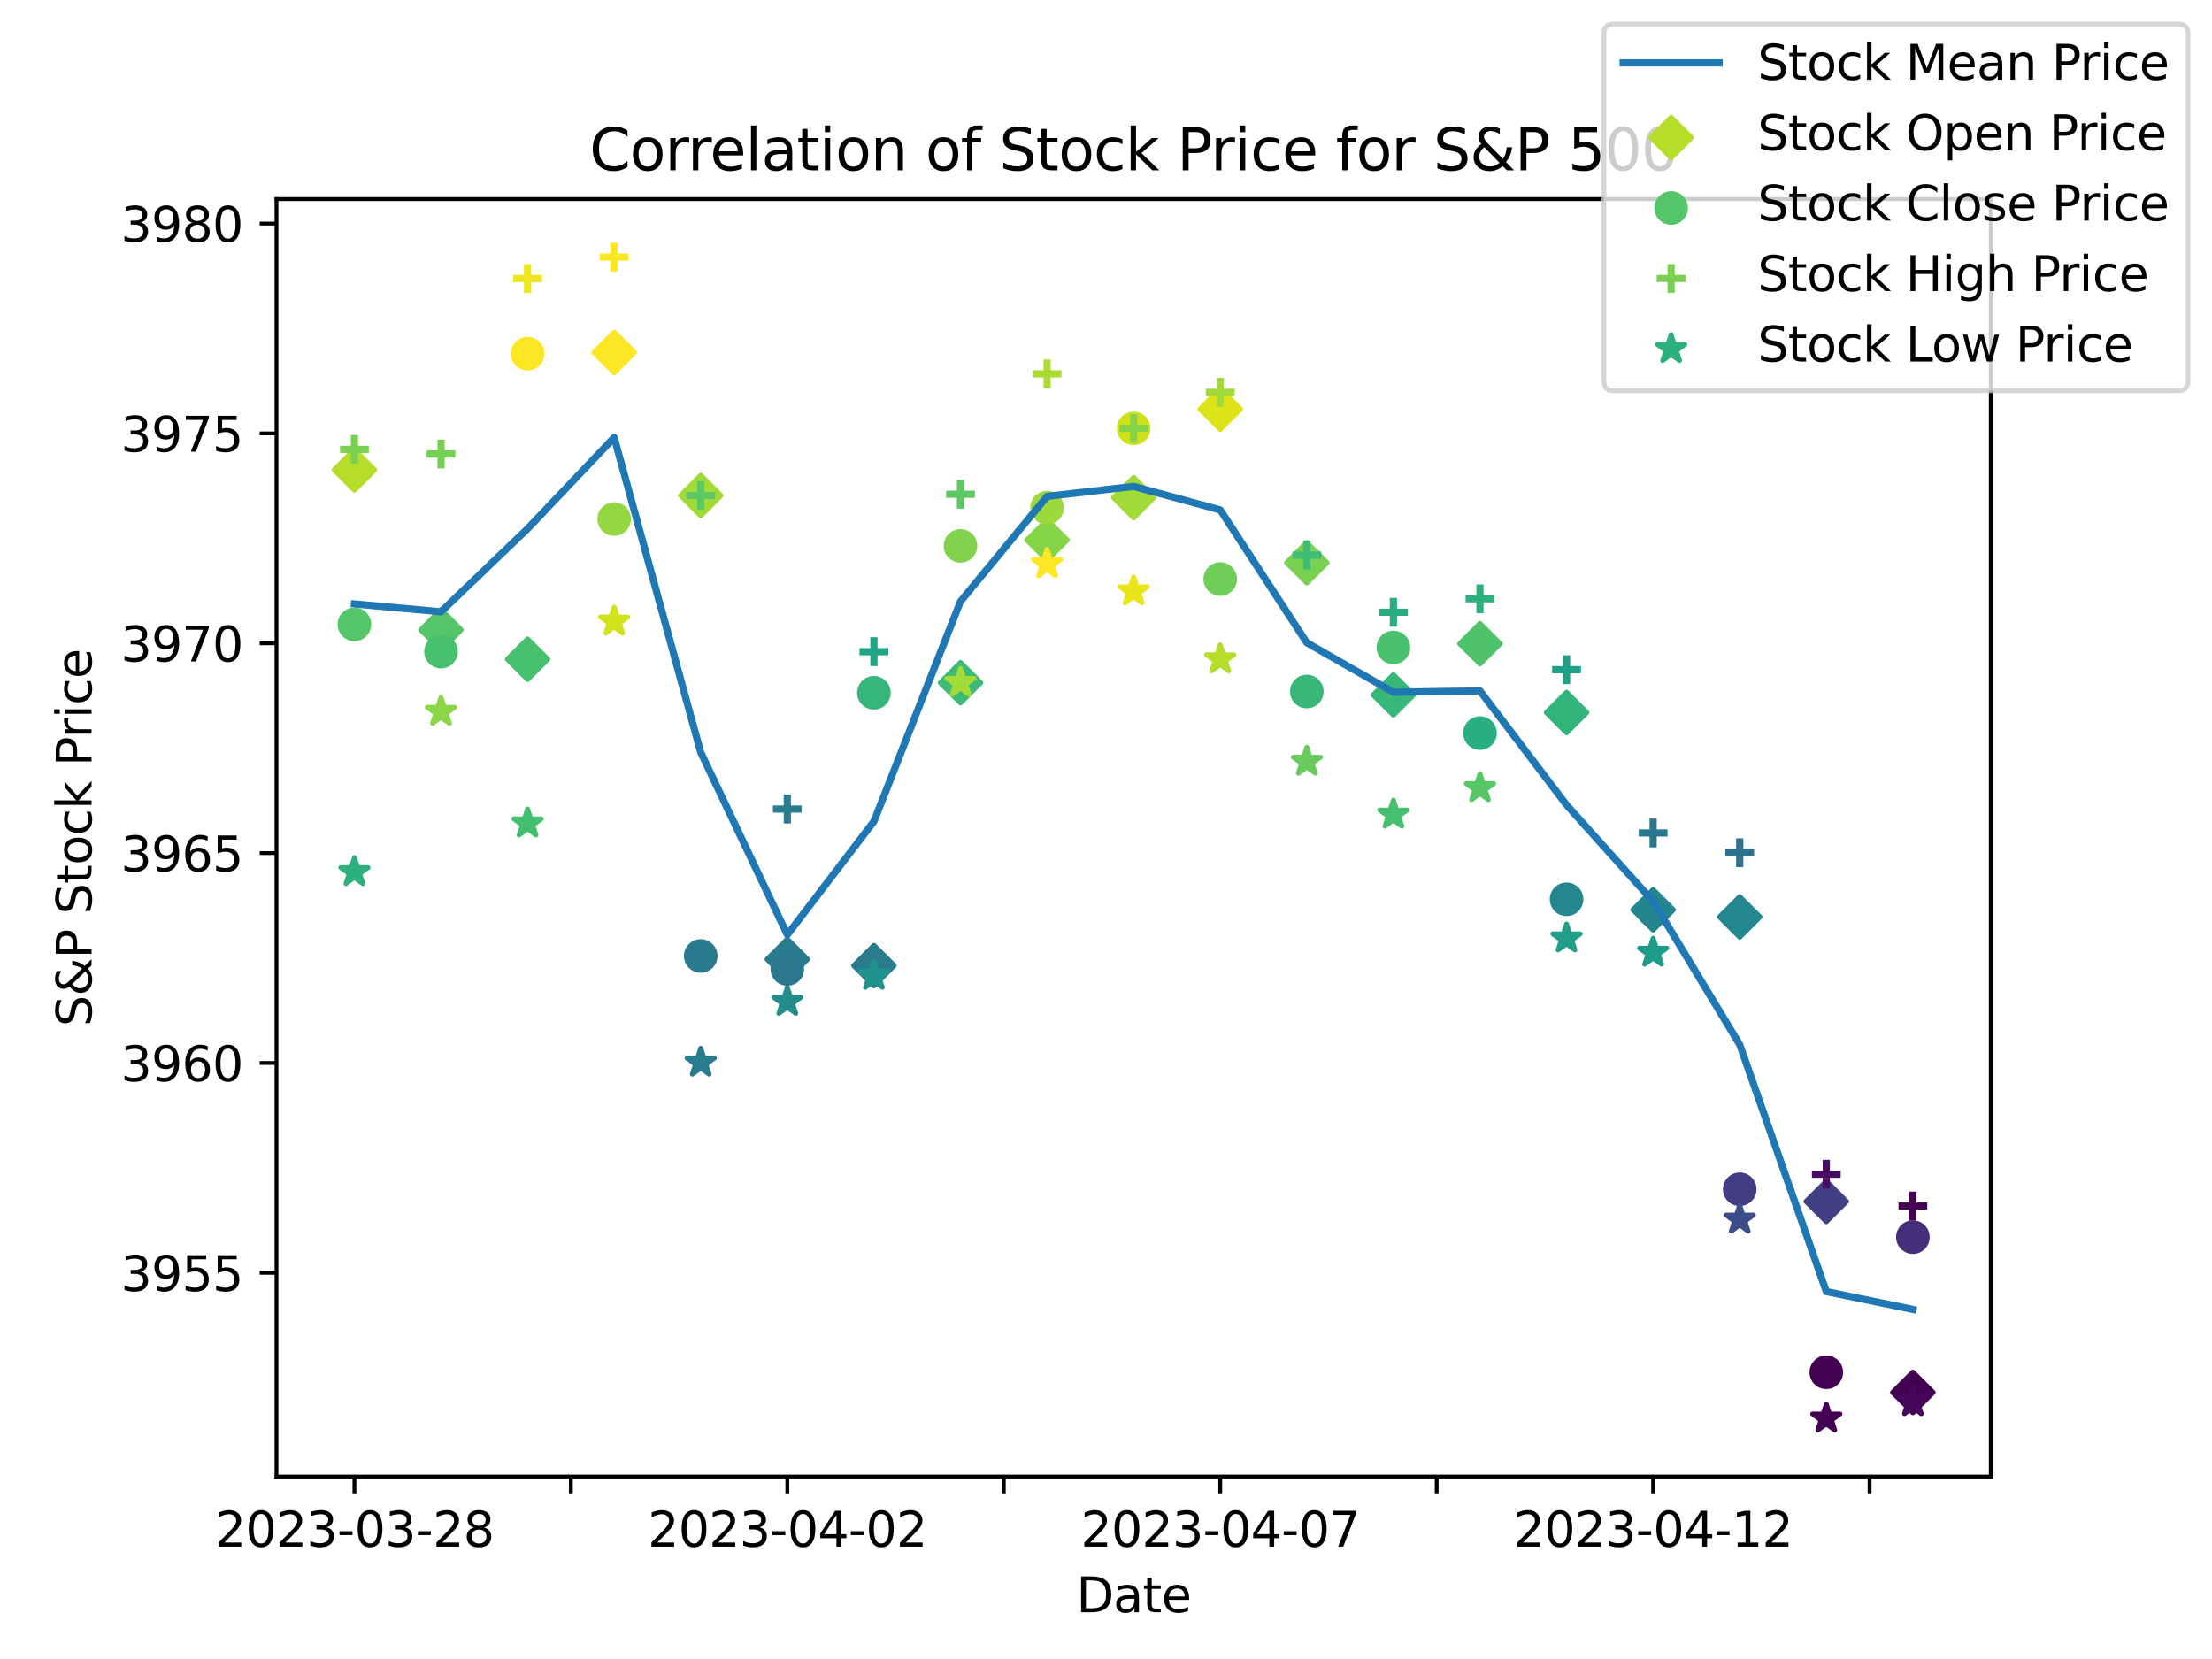 <?xml version="1.0" encoding="utf-8" standalone="no"?>
<!DOCTYPE svg PUBLIC "-//W3C//DTD SVG 1.1//EN"
  "http://www.w3.org/Graphics/SVG/1.1/DTD/svg11.dtd">
<svg xmlns:xlink="http://www.w3.org/1999/xlink" width="460.8pt" height="345.6pt" viewBox="0 0 460.8 345.6" xmlns="http://www.w3.org/2000/svg" version="1.1">
 <defs>
  <style type="text/css">*{stroke-linejoin: round; stroke-linecap: butt}</style>
 </defs>
 <g id="figure_1">
  <g id="patch_1">
   <path d="M 0 345.6 
L 460.8 345.6 
L 460.8 0 
L 0 0 
z
" style="fill: #ffffff"/>
  </g>
  <g id="axes_1">
   <g id="patch_2">
    <path d="M 57.6 307.584 
L 414.72 307.584 
L 414.72 41.472 
L 57.6 41.472 
z
" style="fill: #ffffff"/>
   </g>
   <g id="PathCollection_1">
    <defs>
     <path id="C0_0_2377bccac6" d="M -0 4.243 
L 4.243 -0 
L 0 -4.243 
L -4.243 -0 
z
"/>
    </defs>
    <g clip-path="url(#p1930c17c5b)">
     <use xlink:href="#C0_0_2377bccac6" x="73.833" y="97.895" style="fill: #b5de2b; stroke: #b5de2b"/>
    </g>
    <g clip-path="url(#p1930c17c5b)">
     <use xlink:href="#C0_0_2377bccac6" x="91.869" y="131.206" style="fill: #54c568; stroke: #54c568"/>
    </g>
    <g clip-path="url(#p1930c17c5b)">
     <use xlink:href="#C0_0_2377bccac6" x="109.905" y="137.326" style="fill: #46c06f; stroke: #46c06f"/>
    </g>
    <g clip-path="url(#p1930c17c5b)">
     <use xlink:href="#C0_0_2377bccac6" x="127.942" y="73.415" style="fill: #fde725; stroke: #fde725"/>
    </g>
    <g clip-path="url(#p1930c17c5b)">
     <use xlink:href="#C0_0_2377bccac6" x="145.978" y="103.228" style="fill: #a2da37; stroke: #a2da37"/>
    </g>
    <g clip-path="url(#p1930c17c5b)">
     <use xlink:href="#C0_0_2377bccac6" x="164.015" y="199.839" style="fill: #287c8e; stroke: #287c8e"/>
    </g>
    <g clip-path="url(#p1930c17c5b)">
     <use xlink:href="#C0_0_2377bccac6" x="182.051" y="201.151" style="fill: #297b8e; stroke: #297b8e"/>
    </g>
    <g clip-path="url(#p1930c17c5b)">
     <use xlink:href="#C0_0_2377bccac6" x="200.087" y="142.222" style="fill: #3bbb75; stroke: #3bbb75"/>
    </g>
    <g clip-path="url(#p1930c17c5b)">
     <use xlink:href="#C0_0_2377bccac6" x="218.124" y="112.496" style="fill: #86d549; stroke: #86d549"/>
    </g>
    <g clip-path="url(#p1930c17c5b)">
     <use xlink:href="#C0_0_2377bccac6" x="236.16" y="103.666" style="fill: #a2da37; stroke: #a2da37"/>
    </g>
    <g clip-path="url(#p1930c17c5b)">
     <use xlink:href="#C0_0_2377bccac6" x="254.196" y="85.218" style="fill: #dde318; stroke: #dde318"/>
    </g>
    <g clip-path="url(#p1930c17c5b)">
     <use xlink:href="#C0_0_2377bccac6" x="272.233" y="117.217" style="fill: #7ad151; stroke: #7ad151"/>
    </g>
    <g clip-path="url(#p1930c17c5b)">
     <use xlink:href="#C0_0_2377bccac6" x="290.269" y="144.758" style="fill: #37b878; stroke: #37b878"/>
    </g>
    <g clip-path="url(#p1930c17c5b)">
     <use xlink:href="#C0_0_2377bccac6" x="308.305" y="134.091" style="fill: #4ec36b; stroke: #4ec36b"/>
    </g>
    <g clip-path="url(#p1930c17c5b)">
     <use xlink:href="#C0_0_2377bccac6" x="326.342" y="148.43" style="fill: #31b57b; stroke: #31b57b"/>
    </g>
    <g clip-path="url(#p1930c17c5b)">
     <use xlink:href="#C0_0_2377bccac6" x="344.378" y="189.522" style="fill: #24878e; stroke: #24878e"/>
    </g>
    <g clip-path="url(#p1930c17c5b)">
     <use xlink:href="#C0_0_2377bccac6" x="362.415" y="191.009" style="fill: #24868e; stroke: #24868e"/>
    </g>
    <g clip-path="url(#p1930c17c5b)">
     <use xlink:href="#C0_0_2377bccac6" x="380.451" y="250.286" style="fill: #423f85; stroke: #423f85"/>
    </g>
    <g clip-path="url(#p1930c17c5b)">
     <use xlink:href="#C0_0_2377bccac6" x="398.487" y="290.067" style="fill: #440154; stroke: #440154"/>
    </g>
   </g>
   <g id="PathCollection_2">
    <defs>
     <path id="C1_0_5d504fcff2" d="M 0 3 
C 0.796 3 1.559 2.684 2.121 2.121 
C 2.684 1.559 3 0.796 3 -0 
C 3 -0.796 2.684 -1.559 2.121 -2.121 
C 1.559 -2.684 0.796 -3 0 -3 
C -0.796 -3 -1.559 -2.684 -2.121 -2.121 
C -2.684 -1.559 -3 -0.796 -3 0 
C -3 0.796 -2.684 1.559 -2.121 2.121 
C -1.559 2.684 -0.796 3 0 3 
z
"/>
    </defs>
    <g clip-path="url(#p1930c17c5b)">
     <use xlink:href="#C1_0_5d504fcff2" x="73.833" y="130.07" style="fill: #54c568; stroke: #54c568"/>
    </g>
    <g clip-path="url(#p1930c17c5b)">
     <use xlink:href="#C1_0_5d504fcff2" x="91.869" y="135.753" style="fill: #48c16e; stroke: #48c16e"/>
    </g>
    <g clip-path="url(#p1930c17c5b)">
     <use xlink:href="#C1_0_5d504fcff2" x="109.905" y="73.677" style="fill: #fde725; stroke: #fde725"/>
    </g>
    <g clip-path="url(#p1930c17c5b)">
     <use xlink:href="#C1_0_5d504fcff2" x="127.942" y="108.125" style="fill: #93d741; stroke: #93d741"/>
    </g>
    <g clip-path="url(#p1930c17c5b)">
     <use xlink:href="#C1_0_5d504fcff2" x="145.978" y="199.14" style="fill: #297a8e; stroke: #297a8e"/>
    </g>
    <g clip-path="url(#p1930c17c5b)">
     <use xlink:href="#C1_0_5d504fcff2" x="164.015" y="201.85" style="fill: #2a778e; stroke: #2a778e"/>
    </g>
    <g clip-path="url(#p1930c17c5b)">
     <use xlink:href="#C1_0_5d504fcff2" x="182.051" y="144.321" style="fill: #35b779; stroke: #35b779"/>
    </g>
    <g clip-path="url(#p1930c17c5b)">
     <use xlink:href="#C1_0_5d504fcff2" x="200.087" y="113.72" style="fill: #81d34d; stroke: #81d34d"/>
    </g>
    <g clip-path="url(#p1930c17c5b)">
     <use xlink:href="#C1_0_5d504fcff2" x="218.124" y="105.764" style="fill: #9bd93c; stroke: #9bd93c"/>
    </g>
    <g clip-path="url(#p1930c17c5b)">
     <use xlink:href="#C1_0_5d504fcff2" x="236.16" y="89.24" style="fill: #d0e11c; stroke: #d0e11c"/>
    </g>
    <g clip-path="url(#p1930c17c5b)">
     <use xlink:href="#C1_0_5d504fcff2" x="254.196" y="120.627" style="fill: #6ece58; stroke: #6ece58"/>
    </g>
    <g clip-path="url(#p1930c17c5b)">
     <use xlink:href="#C1_0_5d504fcff2" x="272.233" y="144.058" style="fill: #37b878; stroke: #37b878"/>
    </g>
    <g clip-path="url(#p1930c17c5b)">
     <use xlink:href="#C1_0_5d504fcff2" x="290.269" y="134.878" style="fill: #4ac16d; stroke: #4ac16d"/>
    </g>
    <g clip-path="url(#p1930c17c5b)">
     <use xlink:href="#C1_0_5d504fcff2" x="308.305" y="152.714" style="fill: #28ae80; stroke: #28ae80"/>
    </g>
    <g clip-path="url(#p1930c17c5b)">
     <use xlink:href="#C1_0_5d504fcff2" x="326.342" y="187.337" style="fill: #24878e; stroke: #24878e"/>
    </g>
    <g clip-path="url(#p1930c17c5b)">
     <use xlink:href="#C1_0_5d504fcff2" x="344.378" y="189.61" style="fill: #25858e; stroke: #25858e"/>
    </g>
    <g clip-path="url(#p1930c17c5b)">
     <use xlink:href="#C1_0_5d504fcff2" x="362.415" y="247.751" style="fill: #433d84; stroke: #433d84"/>
    </g>
    <g clip-path="url(#p1930c17c5b)">
     <use xlink:href="#C1_0_5d504fcff2" x="380.451" y="285.871" style="fill: #440154; stroke: #440154"/>
    </g>
    <g clip-path="url(#p1930c17c5b)">
     <use xlink:href="#C1_0_5d504fcff2" x="398.487" y="257.718" style="fill: #472e7c; stroke: #472e7c"/>
    </g>
   </g>
   <g id="PathCollection_3">
    <path d="M 70.833 93.611 
L 76.833 93.611 
M 73.833 96.611 
L 73.833 90.611 
" clip-path="url(#p1930c17c5b)" style="fill: #7ad151; stroke: #7ad151; stroke-width: 1.5"/>
    <path d="M 88.869 94.573 
L 94.869 94.573 
M 91.869 97.573 
L 91.869 91.573 
" clip-path="url(#p1930c17c5b)" style="fill: #75d054; stroke: #75d054; stroke-width: 1.5"/>
    <path d="M 106.905 58.027 
L 112.905 58.027 
M 109.905 61.027 
L 109.905 55.027 
" clip-path="url(#p1930c17c5b)" style="fill: #f1e51d; stroke: #f1e51d; stroke-width: 1.5"/>
    <path d="M 124.942 53.568 
L 130.942 53.568 
M 127.942 56.568 
L 127.942 50.568 
" clip-path="url(#p1930c17c5b)" style="fill: #fde725; stroke: #fde725; stroke-width: 1.5"/>
    <path d="M 142.978 103.228 
L 148.978 103.228 
M 145.978 106.228 
L 145.978 100.228 
" clip-path="url(#p1930c17c5b)" style="fill: #5cc863; stroke: #5cc863; stroke-width: 1.5"/>
    <path d="M 161.015 168.539 
L 167.015 168.539 
M 164.015 171.539 
L 164.015 165.539 
" clip-path="url(#p1930c17c5b)" style="fill: #287d8e; stroke: #287d8e; stroke-width: 1.5"/>
    <path d="M 179.051 135.753 
L 185.051 135.753 
M 182.051 138.753 
L 182.051 132.753 
" clip-path="url(#p1930c17c5b)" style="fill: #20a486; stroke: #20a486; stroke-width: 1.5"/>
    <path d="M 197.087 102.966 
L 203.087 102.966 
M 200.087 105.966 
L 200.087 99.966 
" clip-path="url(#p1930c17c5b)" style="fill: #5ec962; stroke: #5ec962; stroke-width: 1.5"/>
    <path d="M 215.124 77.874 
L 221.124 77.874 
M 218.124 80.874 
L 218.124 74.874 
" clip-path="url(#p1930c17c5b)" style="fill: #addc30; stroke: #addc30; stroke-width: 1.5"/>
    <path d="M 233.16 89.24 
L 239.16 89.24 
M 236.16 92.24 
L 236.16 86.24 
" clip-path="url(#p1930c17c5b)" style="fill: #86d549; stroke: #86d549; stroke-width: 1.5"/>
    <path d="M 251.196 81.721 
L 257.196 81.721 
M 254.196 84.721 
L 254.196 78.721 
" clip-path="url(#p1930c17c5b)" style="fill: #a0da39; stroke: #a0da39; stroke-width: 1.5"/>
    <path d="M 269.233 115.644 
L 275.233 115.644 
M 272.233 118.644 
L 272.233 112.644 
" clip-path="url(#p1930c17c5b)" style="fill: #3dbc74; stroke: #3dbc74; stroke-width: 1.5"/>
    <path d="M 287.269 127.534 
L 293.269 127.534 
M 290.269 130.534 
L 290.269 124.534 
" clip-path="url(#p1930c17c5b)" style="fill: #28ae80; stroke: #28ae80; stroke-width: 1.5"/>
    <path d="M 305.305 124.736 
L 311.305 124.736 
M 308.305 127.736 
L 308.305 121.736 
" clip-path="url(#p1930c17c5b)" style="fill: #2cb17e; stroke: #2cb17e; stroke-width: 1.5"/>
    <path d="M 323.342 139.512 
L 329.342 139.512 
M 326.342 142.512 
L 326.342 136.512 
" clip-path="url(#p1930c17c5b)" style="fill: #1fa088; stroke: #1fa088; stroke-width: 1.5"/>
    <path d="M 341.378 173.523 
L 347.378 173.523 
M 344.378 176.523 
L 344.378 170.523 
" clip-path="url(#p1930c17c5b)" style="fill: #2a768e; stroke: #2a768e; stroke-width: 1.5"/>
    <path d="M 359.415 177.632 
L 365.415 177.632 
M 362.415 180.632 
L 362.415 174.632 
" clip-path="url(#p1930c17c5b)" style="fill: #2c718e; stroke: #2c718e; stroke-width: 1.5"/>
    <path d="M 377.451 244.603 
L 383.451 244.603 
M 380.451 247.603 
L 380.451 241.603 
" clip-path="url(#p1930c17c5b)" style="fill: #470d60; stroke: #470d60; stroke-width: 1.5"/>
    <path d="M 395.487 251.248 
L 401.487 251.248 
M 398.487 254.248 
L 398.487 248.248 
" clip-path="url(#p1930c17c5b)" style="fill: #440154; stroke: #440154; stroke-width: 1.5"/>
   </g>
   <g id="PathCollection_4">
    <defs>
     <path id="C2_0_2fe2d97753" d="M 0 -3 
L -0.674 -0.927 
L -2.853 -0.927 
L -1.09 0.354 
L -1.763 2.427 
L -0 1.146 
L 1.763 2.427 
L 1.09 0.354 
L 2.853 -0.927 
L 0.674 -0.927 
z
"/>
    </defs>
    <g clip-path="url(#p1930c17c5b)">
     <use xlink:href="#C2_0_2fe2d97753" x="73.833" y="181.654" style="fill: #2cb17e; stroke: #2cb17e"/>
    </g>
    <g clip-path="url(#p1930c17c5b)">
     <use xlink:href="#C2_0_2fe2d97753" x="91.869" y="148.255" style="fill: #8bd646; stroke: #8bd646"/>
    </g>
    <g clip-path="url(#p1930c17c5b)">
     <use xlink:href="#C2_0_2fe2d97753" x="109.905" y="171.512" style="fill: #42be71; stroke: #42be71"/>
    </g>
    <g clip-path="url(#p1930c17c5b)">
     <use xlink:href="#C2_0_2fe2d97753" x="127.942" y="129.458" style="fill: #d2e21b; stroke: #d2e21b"/>
    </g>
    <g clip-path="url(#p1930c17c5b)">
     <use xlink:href="#C2_0_2fe2d97753" x="145.978" y="221.347" style="fill: #287c8e; stroke: #287c8e"/>
    </g>
    <g clip-path="url(#p1930c17c5b)">
     <use xlink:href="#C2_0_2fe2d97753" x="164.015" y="208.67" style="fill: #228d8d; stroke: #228d8d"/>
    </g>
    <g clip-path="url(#p1930c17c5b)">
     <use xlink:href="#C2_0_2fe2d97753" x="182.051" y="203.249" style="fill: #1f948c; stroke: #1f948c"/>
    </g>
    <g clip-path="url(#p1930c17c5b)">
     <use xlink:href="#C2_0_2fe2d97753" x="200.087" y="142.222" style="fill: #a2da37; stroke: #a2da37"/>
    </g>
    <g clip-path="url(#p1930c17c5b)">
     <use xlink:href="#C2_0_2fe2d97753" x="218.124" y="117.48" style="fill: #fde725; stroke: #fde725"/>
    </g>
    <g clip-path="url(#p1930c17c5b)">
     <use xlink:href="#C2_0_2fe2d97753" x="236.16" y="123.163" style="fill: #eae51a; stroke: #eae51a"/>
    </g>
    <g clip-path="url(#p1930c17c5b)">
     <use xlink:href="#C2_0_2fe2d97753" x="254.196" y="137.326" style="fill: #b5de2b; stroke: #b5de2b"/>
    </g>
    <g clip-path="url(#p1930c17c5b)">
     <use xlink:href="#C2_0_2fe2d97753" x="272.233" y="158.659" style="fill: #67cc5c; stroke: #67cc5c"/>
    </g>
    <g clip-path="url(#p1930c17c5b)">
     <use xlink:href="#C2_0_2fe2d97753" x="290.269" y="169.676" style="fill: #46c06f; stroke: #46c06f"/>
    </g>
    <g clip-path="url(#p1930c17c5b)">
     <use xlink:href="#C2_0_2fe2d97753" x="308.305" y="164.167" style="fill: #56c667; stroke: #56c667"/>
    </g>
    <g clip-path="url(#p1930c17c5b)">
     <use xlink:href="#C2_0_2fe2d97753" x="326.342" y="195.468" style="fill: #1f9f88; stroke: #1f9f88"/>
    </g>
    <g clip-path="url(#p1930c17c5b)">
     <use xlink:href="#C2_0_2fe2d97753" x="344.378" y="198.44" style="fill: #1e9b8a; stroke: #1e9b8a"/>
    </g>
    <g clip-path="url(#p1930c17c5b)">
     <use xlink:href="#C2_0_2fe2d97753" x="362.415" y="254.046" style="fill: #3d4d8a; stroke: #3d4d8a"/>
    </g>
    <g clip-path="url(#p1930c17c5b)">
     <use xlink:href="#C2_0_2fe2d97753" x="380.451" y="295.488" style="fill: #440154; stroke: #440154"/>
    </g>
    <g clip-path="url(#p1930c17c5b)">
     <use xlink:href="#C2_0_2fe2d97753" x="398.487" y="292.078" style="fill: #46075a; stroke: #46075a"/>
    </g>
   </g>
   <g id="matplotlib.axis_1">
    <g id="xtick_1">
     <g id="line2d_1">
      <defs>
       <path id="m6bd26827d2" d="M 0 0 
L 0 3.5 
" style="stroke: #000000; stroke-width: 0.8"/>
      </defs>
      <g>
       <use xlink:href="#m6bd26827d2" x="73.833" y="307.584" style="stroke: #000000; stroke-width: 0.8"/>
      </g>
     </g>
     <g id="text_1">
      <!-- 2023-03-28 -->
      <g transform="translate(44.775 322.182)scale(0.1 -0.1)">
       <defs>
        <path id="DejaVuSans-32" d="M 1228 531 
L 3431 531 
L 3431 0 
L 469 0 
L 469 531 
Q 828 903 1448 1529 
Q 2069 2156 2228 2338 
Q 2531 2678 2651 2914 
Q 2772 3150 2772 3378 
Q 2772 3750 2511 3984 
Q 2250 4219 1831 4219 
Q 1534 4219 1204 4116 
Q 875 4013 500 3803 
L 500 4441 
Q 881 4594 1212 4672 
Q 1544 4750 1819 4750 
Q 2544 4750 2975 4387 
Q 3406 4025 3406 3419 
Q 3406 3131 3298 2873 
Q 3191 2616 2906 2266 
Q 2828 2175 2409 1742 
Q 1991 1309 1228 531 
z
" transform="scale(0.016)"/>
        <path id="DejaVuSans-30" d="M 2034 4250 
Q 1547 4250 1301 3770 
Q 1056 3291 1056 2328 
Q 1056 1369 1301 889 
Q 1547 409 2034 409 
Q 2525 409 2770 889 
Q 3016 1369 3016 2328 
Q 3016 3291 2770 3770 
Q 2525 4250 2034 4250 
z
M 2034 4750 
Q 2819 4750 3233 4129 
Q 3647 3509 3647 2328 
Q 3647 1150 3233 529 
Q 2819 -91 2034 -91 
Q 1250 -91 836 529 
Q 422 1150 422 2328 
Q 422 3509 836 4129 
Q 1250 4750 2034 4750 
z
" transform="scale(0.016)"/>
        <path id="DejaVuSans-33" d="M 2597 2516 
Q 3050 2419 3304 2112 
Q 3559 1806 3559 1356 
Q 3559 666 3084 287 
Q 2609 -91 1734 -91 
Q 1441 -91 1130 -33 
Q 819 25 488 141 
L 488 750 
Q 750 597 1062 519 
Q 1375 441 1716 441 
Q 2309 441 2620 675 
Q 2931 909 2931 1356 
Q 2931 1769 2642 2001 
Q 2353 2234 1838 2234 
L 1294 2234 
L 1294 2753 
L 1863 2753 
Q 2328 2753 2575 2939 
Q 2822 3125 2822 3475 
Q 2822 3834 2567 4026 
Q 2313 4219 1838 4219 
Q 1578 4219 1281 4162 
Q 984 4106 628 3988 
L 628 4550 
Q 988 4650 1302 4700 
Q 1616 4750 1894 4750 
Q 2613 4750 3031 4423 
Q 3450 4097 3450 3541 
Q 3450 3153 3228 2886 
Q 3006 2619 2597 2516 
z
" transform="scale(0.016)"/>
        <path id="DejaVuSans-2d" d="M 313 2009 
L 1997 2009 
L 1997 1497 
L 313 1497 
L 313 2009 
z
" transform="scale(0.016)"/>
        <path id="DejaVuSans-38" d="M 2034 2216 
Q 1584 2216 1326 1975 
Q 1069 1734 1069 1313 
Q 1069 891 1326 650 
Q 1584 409 2034 409 
Q 2484 409 2743 651 
Q 3003 894 3003 1313 
Q 3003 1734 2745 1975 
Q 2488 2216 2034 2216 
z
M 1403 2484 
Q 997 2584 770 2862 
Q 544 3141 544 3541 
Q 544 4100 942 4425 
Q 1341 4750 2034 4750 
Q 2731 4750 3128 4425 
Q 3525 4100 3525 3541 
Q 3525 3141 3298 2862 
Q 3072 2584 2669 2484 
Q 3125 2378 3379 2068 
Q 3634 1759 3634 1313 
Q 3634 634 3220 271 
Q 2806 -91 2034 -91 
Q 1263 -91 848 271 
Q 434 634 434 1313 
Q 434 1759 690 2068 
Q 947 2378 1403 2484 
z
M 1172 3481 
Q 1172 3119 1398 2916 
Q 1625 2713 2034 2713 
Q 2441 2713 2670 2916 
Q 2900 3119 2900 3481 
Q 2900 3844 2670 4047 
Q 2441 4250 2034 4250 
Q 1625 4250 1398 4047 
Q 1172 3844 1172 3481 
z
" transform="scale(0.016)"/>
       </defs>
       <use xlink:href="#DejaVuSans-32"/>
       <use xlink:href="#DejaVuSans-30" x="63.623"/>
       <use xlink:href="#DejaVuSans-32" x="127.246"/>
       <use xlink:href="#DejaVuSans-33" x="190.869"/>
       <use xlink:href="#DejaVuSans-2d" x="254.492"/>
       <use xlink:href="#DejaVuSans-30" x="290.576"/>
       <use xlink:href="#DejaVuSans-33" x="354.199"/>
       <use xlink:href="#DejaVuSans-2d" x="417.822"/>
       <use xlink:href="#DejaVuSans-32" x="453.906"/>
       <use xlink:href="#DejaVuSans-38" x="517.529"/>
      </g>
     </g>
    </g>
    <g id="xtick_2">
     <g id="line2d_2">
      <g>
       <use xlink:href="#m6bd26827d2" x="118.924" y="307.584" style="stroke: #000000; stroke-width: 0.8"/>
      </g>
     </g>
    </g>
    <g id="xtick_3">
     <g id="line2d_3">
      <g>
       <use xlink:href="#m6bd26827d2" x="164.015" y="307.584" style="stroke: #000000; stroke-width: 0.8"/>
      </g>
     </g>
     <g id="text_2">
      <!-- 2023-04-02 -->
      <g transform="translate(134.957 322.182)scale(0.1 -0.1)">
       <defs>
        <path id="DejaVuSans-34" d="M 2419 4116 
L 825 1625 
L 2419 1625 
L 2419 4116 
z
M 2253 4666 
L 3047 4666 
L 3047 1625 
L 3713 1625 
L 3713 1100 
L 3047 1100 
L 3047 0 
L 2419 0 
L 2419 1100 
L 313 1100 
L 313 1709 
L 2253 4666 
z
" transform="scale(0.016)"/>
       </defs>
       <use xlink:href="#DejaVuSans-32"/>
       <use xlink:href="#DejaVuSans-30" x="63.623"/>
       <use xlink:href="#DejaVuSans-32" x="127.246"/>
       <use xlink:href="#DejaVuSans-33" x="190.869"/>
       <use xlink:href="#DejaVuSans-2d" x="254.492"/>
       <use xlink:href="#DejaVuSans-30" x="290.576"/>
       <use xlink:href="#DejaVuSans-34" x="354.199"/>
       <use xlink:href="#DejaVuSans-2d" x="417.822"/>
       <use xlink:href="#DejaVuSans-30" x="453.906"/>
       <use xlink:href="#DejaVuSans-32" x="517.529"/>
      </g>
     </g>
    </g>
    <g id="xtick_4">
     <g id="line2d_4">
      <g>
       <use xlink:href="#m6bd26827d2" x="209.105" y="307.584" style="stroke: #000000; stroke-width: 0.8"/>
      </g>
     </g>
    </g>
    <g id="xtick_5">
     <g id="line2d_5">
      <g>
       <use xlink:href="#m6bd26827d2" x="254.196" y="307.584" style="stroke: #000000; stroke-width: 0.8"/>
      </g>
     </g>
     <g id="text_3">
      <!-- 2023-04-07 -->
      <g transform="translate(225.139 322.182)scale(0.1 -0.1)">
       <defs>
        <path id="DejaVuSans-37" d="M 525 4666 
L 3525 4666 
L 3525 4397 
L 1831 0 
L 1172 0 
L 2766 4134 
L 525 4134 
L 525 4666 
z
" transform="scale(0.016)"/>
       </defs>
       <use xlink:href="#DejaVuSans-32"/>
       <use xlink:href="#DejaVuSans-30" x="63.623"/>
       <use xlink:href="#DejaVuSans-32" x="127.246"/>
       <use xlink:href="#DejaVuSans-33" x="190.869"/>
       <use xlink:href="#DejaVuSans-2d" x="254.492"/>
       <use xlink:href="#DejaVuSans-30" x="290.576"/>
       <use xlink:href="#DejaVuSans-34" x="354.199"/>
       <use xlink:href="#DejaVuSans-2d" x="417.822"/>
       <use xlink:href="#DejaVuSans-30" x="453.906"/>
       <use xlink:href="#DejaVuSans-37" x="517.529"/>
      </g>
     </g>
    </g>
    <g id="xtick_6">
     <g id="line2d_6">
      <g>
       <use xlink:href="#m6bd26827d2" x="299.287" y="307.584" style="stroke: #000000; stroke-width: 0.8"/>
      </g>
     </g>
    </g>
    <g id="xtick_7">
     <g id="line2d_7">
      <g>
       <use xlink:href="#m6bd26827d2" x="344.378" y="307.584" style="stroke: #000000; stroke-width: 0.8"/>
      </g>
     </g>
     <g id="text_4">
      <!-- 2023-04-12 -->
      <g transform="translate(315.32 322.182)scale(0.1 -0.1)">
       <defs>
        <path id="DejaVuSans-31" d="M 794 531 
L 1825 531 
L 1825 4091 
L 703 3866 
L 703 4441 
L 1819 4666 
L 2450 4666 
L 2450 531 
L 3481 531 
L 3481 0 
L 794 0 
L 794 531 
z
" transform="scale(0.016)"/>
       </defs>
       <use xlink:href="#DejaVuSans-32"/>
       <use xlink:href="#DejaVuSans-30" x="63.623"/>
       <use xlink:href="#DejaVuSans-32" x="127.246"/>
       <use xlink:href="#DejaVuSans-33" x="190.869"/>
       <use xlink:href="#DejaVuSans-2d" x="254.492"/>
       <use xlink:href="#DejaVuSans-30" x="290.576"/>
       <use xlink:href="#DejaVuSans-34" x="354.199"/>
       <use xlink:href="#DejaVuSans-2d" x="417.822"/>
       <use xlink:href="#DejaVuSans-31" x="453.906"/>
       <use xlink:href="#DejaVuSans-32" x="517.529"/>
      </g>
     </g>
    </g>
    <g id="xtick_8">
     <g id="line2d_8">
      <g>
       <use xlink:href="#m6bd26827d2" x="389.469" y="307.584" style="stroke: #000000; stroke-width: 0.8"/>
      </g>
     </g>
    </g>
    <g id="text_5">
     <!-- Date -->
     <g transform="translate(224.209 335.861)scale(0.1 -0.1)">
      <defs>
       <path id="DejaVuSans-44" d="M 1259 4147 
L 1259 519 
L 2022 519 
Q 2988 519 3436 956 
Q 3884 1394 3884 2338 
Q 3884 3275 3436 3711 
Q 2988 4147 2022 4147 
L 1259 4147 
z
M 628 4666 
L 1925 4666 
Q 3281 4666 3915 4102 
Q 4550 3538 4550 2338 
Q 4550 1131 3912 565 
Q 3275 0 1925 0 
L 628 0 
L 628 4666 
z
" transform="scale(0.016)"/>
       <path id="DejaVuSans-61" d="M 2194 1759 
Q 1497 1759 1228 1600 
Q 959 1441 959 1056 
Q 959 750 1161 570 
Q 1363 391 1709 391 
Q 2188 391 2477 730 
Q 2766 1069 2766 1631 
L 2766 1759 
L 2194 1759 
z
M 3341 1997 
L 3341 0 
L 2766 0 
L 2766 531 
Q 2569 213 2275 61 
Q 1981 -91 1556 -91 
Q 1019 -91 701 211 
Q 384 513 384 1019 
Q 384 1609 779 1909 
Q 1175 2209 1959 2209 
L 2766 2209 
L 2766 2266 
Q 2766 2663 2505 2880 
Q 2244 3097 1772 3097 
Q 1472 3097 1187 3025 
Q 903 2953 641 2809 
L 641 3341 
Q 956 3463 1253 3523 
Q 1550 3584 1831 3584 
Q 2591 3584 2966 3190 
Q 3341 2797 3341 1997 
z
" transform="scale(0.016)"/>
       <path id="DejaVuSans-74" d="M 1172 4494 
L 1172 3500 
L 2356 3500 
L 2356 3053 
L 1172 3053 
L 1172 1153 
Q 1172 725 1289 603 
Q 1406 481 1766 481 
L 2356 481 
L 2356 0 
L 1766 0 
Q 1100 0 847 248 
Q 594 497 594 1153 
L 594 3053 
L 172 3053 
L 172 3500 
L 594 3500 
L 594 4494 
L 1172 4494 
z
" transform="scale(0.016)"/>
       <path id="DejaVuSans-65" d="M 3597 1894 
L 3597 1613 
L 953 1613 
Q 991 1019 1311 708 
Q 1631 397 2203 397 
Q 2534 397 2845 478 
Q 3156 559 3463 722 
L 3463 178 
Q 3153 47 2828 -22 
Q 2503 -91 2169 -91 
Q 1331 -91 842 396 
Q 353 884 353 1716 
Q 353 2575 817 3079 
Q 1281 3584 2069 3584 
Q 2775 3584 3186 3129 
Q 3597 2675 3597 1894 
z
M 3022 2063 
Q 3016 2534 2758 2815 
Q 2500 3097 2075 3097 
Q 1594 3097 1305 2825 
Q 1016 2553 972 2059 
L 3022 2063 
z
" transform="scale(0.016)"/>
      </defs>
      <use xlink:href="#DejaVuSans-44"/>
      <use xlink:href="#DejaVuSans-61" x="77.002"/>
      <use xlink:href="#DejaVuSans-74" x="138.281"/>
      <use xlink:href="#DejaVuSans-65" x="177.49"/>
     </g>
    </g>
   </g>
   <g id="matplotlib.axis_2">
    <g id="ytick_1">
     <g id="line2d_9">
      <defs>
       <path id="m318553f5ad" d="M 0 0 
L -3.5 0 
" style="stroke: #000000; stroke-width: 0.8"/>
      </defs>
      <g>
       <use xlink:href="#m318553f5ad" x="57.6" y="265.15" style="stroke: #000000; stroke-width: 0.8"/>
      </g>
     </g>
     <g id="text_6">
      <!-- 3955 -->
      <g transform="translate(25.15 268.949)scale(0.1 -0.1)">
       <defs>
        <path id="DejaVuSans-39" d="M 703 97 
L 703 672 
Q 941 559 1184 500 
Q 1428 441 1663 441 
Q 2288 441 2617 861 
Q 2947 1281 2994 2138 
Q 2813 1869 2534 1725 
Q 2256 1581 1919 1581 
Q 1219 1581 811 2004 
Q 403 2428 403 3163 
Q 403 3881 828 4315 
Q 1253 4750 1959 4750 
Q 2769 4750 3195 4129 
Q 3622 3509 3622 2328 
Q 3622 1225 3098 567 
Q 2575 -91 1691 -91 
Q 1453 -91 1209 -44 
Q 966 3 703 97 
z
M 1959 2075 
Q 2384 2075 2632 2365 
Q 2881 2656 2881 3163 
Q 2881 3666 2632 3958 
Q 2384 4250 1959 4250 
Q 1534 4250 1286 3958 
Q 1038 3666 1038 3163 
Q 1038 2656 1286 2365 
Q 1534 2075 1959 2075 
z
" transform="scale(0.016)"/>
        <path id="DejaVuSans-35" d="M 691 4666 
L 3169 4666 
L 3169 4134 
L 1269 4134 
L 1269 2991 
Q 1406 3038 1543 3061 
Q 1681 3084 1819 3084 
Q 2600 3084 3056 2656 
Q 3513 2228 3513 1497 
Q 3513 744 3044 326 
Q 2575 -91 1722 -91 
Q 1428 -91 1123 -41 
Q 819 9 494 109 
L 494 744 
Q 775 591 1075 516 
Q 1375 441 1709 441 
Q 2250 441 2565 725 
Q 2881 1009 2881 1497 
Q 2881 1984 2565 2268 
Q 2250 2553 1709 2553 
Q 1456 2553 1204 2497 
Q 953 2441 691 2322 
L 691 4666 
z
" transform="scale(0.016)"/>
       </defs>
       <use xlink:href="#DejaVuSans-33"/>
       <use xlink:href="#DejaVuSans-39" x="63.623"/>
       <use xlink:href="#DejaVuSans-35" x="127.246"/>
       <use xlink:href="#DejaVuSans-35" x="190.869"/>
      </g>
     </g>
    </g>
    <g id="ytick_2">
     <g id="line2d_10">
      <g>
       <use xlink:href="#m318553f5ad" x="57.6" y="221.434" style="stroke: #000000; stroke-width: 0.8"/>
      </g>
     </g>
     <g id="text_7">
      <!-- 3960 -->
      <g transform="translate(25.15 225.234)scale(0.1 -0.1)">
       <defs>
        <path id="DejaVuSans-36" d="M 2113 2584 
Q 1688 2584 1439 2293 
Q 1191 2003 1191 1497 
Q 1191 994 1439 701 
Q 1688 409 2113 409 
Q 2538 409 2786 701 
Q 3034 994 3034 1497 
Q 3034 2003 2786 2293 
Q 2538 2584 2113 2584 
z
M 3366 4563 
L 3366 3988 
Q 3128 4100 2886 4159 
Q 2644 4219 2406 4219 
Q 1781 4219 1451 3797 
Q 1122 3375 1075 2522 
Q 1259 2794 1537 2939 
Q 1816 3084 2150 3084 
Q 2853 3084 3261 2657 
Q 3669 2231 3669 1497 
Q 3669 778 3244 343 
Q 2819 -91 2113 -91 
Q 1303 -91 875 529 
Q 447 1150 447 2328 
Q 447 3434 972 4092 
Q 1497 4750 2381 4750 
Q 2619 4750 2861 4703 
Q 3103 4656 3366 4563 
z
" transform="scale(0.016)"/>
       </defs>
       <use xlink:href="#DejaVuSans-33"/>
       <use xlink:href="#DejaVuSans-39" x="63.623"/>
       <use xlink:href="#DejaVuSans-36" x="127.246"/>
       <use xlink:href="#DejaVuSans-30" x="190.869"/>
      </g>
     </g>
    </g>
    <g id="ytick_3">
     <g id="line2d_11">
      <g>
       <use xlink:href="#m318553f5ad" x="57.6" y="177.719" style="stroke: #000000; stroke-width: 0.8"/>
      </g>
     </g>
     <g id="text_8">
      <!-- 3965 -->
      <g transform="translate(25.15 181.518)scale(0.1 -0.1)">
       <use xlink:href="#DejaVuSans-33"/>
       <use xlink:href="#DejaVuSans-39" x="63.623"/>
       <use xlink:href="#DejaVuSans-36" x="127.246"/>
       <use xlink:href="#DejaVuSans-35" x="190.869"/>
      </g>
     </g>
    </g>
    <g id="ytick_4">
     <g id="line2d_12">
      <g>
       <use xlink:href="#m318553f5ad" x="57.6" y="134.004" style="stroke: #000000; stroke-width: 0.8"/>
      </g>
     </g>
     <g id="text_9">
      <!-- 3970 -->
      <g transform="translate(25.15 137.803)scale(0.1 -0.1)">
       <use xlink:href="#DejaVuSans-33"/>
       <use xlink:href="#DejaVuSans-39" x="63.623"/>
       <use xlink:href="#DejaVuSans-37" x="127.246"/>
       <use xlink:href="#DejaVuSans-30" x="190.869"/>
      </g>
     </g>
    </g>
    <g id="ytick_5">
     <g id="line2d_13">
      <g>
       <use xlink:href="#m318553f5ad" x="57.6" y="90.289" style="stroke: #000000; stroke-width: 0.8"/>
      </g>
     </g>
     <g id="text_10">
      <!-- 3975 -->
      <g transform="translate(25.15 94.088)scale(0.1 -0.1)">
       <use xlink:href="#DejaVuSans-33"/>
       <use xlink:href="#DejaVuSans-39" x="63.623"/>
       <use xlink:href="#DejaVuSans-37" x="127.246"/>
       <use xlink:href="#DejaVuSans-35" x="190.869"/>
      </g>
     </g>
    </g>
    <g id="ytick_6">
     <g id="line2d_14">
      <g>
       <use xlink:href="#m318553f5ad" x="57.6" y="46.574" style="stroke: #000000; stroke-width: 0.8"/>
      </g>
     </g>
     <g id="text_11">
      <!-- 3980 -->
      <g transform="translate(25.15 50.373)scale(0.1 -0.1)">
       <use xlink:href="#DejaVuSans-33"/>
       <use xlink:href="#DejaVuSans-39" x="63.623"/>
       <use xlink:href="#DejaVuSans-38" x="127.246"/>
       <use xlink:href="#DejaVuSans-30" x="190.869"/>
      </g>
     </g>
    </g>
    <g id="text_12">
     <!-- S&amp;P Stock Price -->
     <g transform="translate(19.07 213.83)rotate(-90)scale(0.1 -0.1)">
      <defs>
       <path id="DejaVuSans-53" d="M 3425 4513 
L 3425 3897 
Q 3066 4069 2747 4153 
Q 2428 4238 2131 4238 
Q 1616 4238 1336 4038 
Q 1056 3838 1056 3469 
Q 1056 3159 1242 3001 
Q 1428 2844 1947 2747 
L 2328 2669 
Q 3034 2534 3370 2195 
Q 3706 1856 3706 1288 
Q 3706 609 3251 259 
Q 2797 -91 1919 -91 
Q 1588 -91 1214 -16 
Q 841 59 441 206 
L 441 856 
Q 825 641 1194 531 
Q 1563 422 1919 422 
Q 2459 422 2753 634 
Q 3047 847 3047 1241 
Q 3047 1584 2836 1778 
Q 2625 1972 2144 2069 
L 1759 2144 
Q 1053 2284 737 2584 
Q 422 2884 422 3419 
Q 422 4038 858 4394 
Q 1294 4750 2059 4750 
Q 2388 4750 2728 4690 
Q 3069 4631 3425 4513 
z
" transform="scale(0.016)"/>
       <path id="DejaVuSans-26" d="M 1556 2509 
Q 1272 2256 1139 2004 
Q 1006 1753 1006 1478 
Q 1006 1022 1337 719 
Q 1669 416 2169 416 
Q 2466 416 2725 514 
Q 2984 613 3213 813 
L 1556 2509 
z
M 1997 2859 
L 3584 1234 
Q 3769 1513 3872 1830 
Q 3975 2147 3994 2503 
L 4575 2503 
Q 4538 2091 4375 1687 
Q 4213 1284 3922 891 
L 4794 0 
L 4006 0 
L 3559 459 
Q 3234 181 2878 45 
Q 2522 -91 2113 -91 
Q 1359 -91 881 339 
Q 403 769 403 1441 
Q 403 1841 612 2192 
Q 822 2544 1241 2853 
Q 1091 3050 1012 3245 
Q 934 3441 934 3628 
Q 934 4134 1281 4442 
Q 1628 4750 2203 4750 
Q 2463 4750 2720 4694 
Q 2978 4638 3244 4525 
L 3244 3956 
Q 2972 4103 2725 4179 
Q 2478 4256 2266 4256 
Q 1938 4256 1733 4082 
Q 1528 3909 1528 3634 
Q 1528 3475 1620 3314 
Q 1713 3153 1997 2859 
z
" transform="scale(0.016)"/>
       <path id="DejaVuSans-50" d="M 1259 4147 
L 1259 2394 
L 2053 2394 
Q 2494 2394 2734 2622 
Q 2975 2850 2975 3272 
Q 2975 3691 2734 3919 
Q 2494 4147 2053 4147 
L 1259 4147 
z
M 628 4666 
L 2053 4666 
Q 2838 4666 3239 4311 
Q 3641 3956 3641 3272 
Q 3641 2581 3239 2228 
Q 2838 1875 2053 1875 
L 1259 1875 
L 1259 0 
L 628 0 
L 628 4666 
z
" transform="scale(0.016)"/>
       <path id="DejaVuSans-20" transform="scale(0.016)"/>
       <path id="DejaVuSans-6f" d="M 1959 3097 
Q 1497 3097 1228 2736 
Q 959 2375 959 1747 
Q 959 1119 1226 758 
Q 1494 397 1959 397 
Q 2419 397 2687 759 
Q 2956 1122 2956 1747 
Q 2956 2369 2687 2733 
Q 2419 3097 1959 3097 
z
M 1959 3584 
Q 2709 3584 3137 3096 
Q 3566 2609 3566 1747 
Q 3566 888 3137 398 
Q 2709 -91 1959 -91 
Q 1206 -91 779 398 
Q 353 888 353 1747 
Q 353 2609 779 3096 
Q 1206 3584 1959 3584 
z
" transform="scale(0.016)"/>
       <path id="DejaVuSans-63" d="M 3122 3366 
L 3122 2828 
Q 2878 2963 2633 3030 
Q 2388 3097 2138 3097 
Q 1578 3097 1268 2742 
Q 959 2388 959 1747 
Q 959 1106 1268 751 
Q 1578 397 2138 397 
Q 2388 397 2633 464 
Q 2878 531 3122 666 
L 3122 134 
Q 2881 22 2623 -34 
Q 2366 -91 2075 -91 
Q 1284 -91 818 406 
Q 353 903 353 1747 
Q 353 2603 823 3093 
Q 1294 3584 2113 3584 
Q 2378 3584 2631 3529 
Q 2884 3475 3122 3366 
z
" transform="scale(0.016)"/>
       <path id="DejaVuSans-6b" d="M 581 4863 
L 1159 4863 
L 1159 1991 
L 2875 3500 
L 3609 3500 
L 1753 1863 
L 3688 0 
L 2938 0 
L 1159 1709 
L 1159 0 
L 581 0 
L 581 4863 
z
" transform="scale(0.016)"/>
       <path id="DejaVuSans-72" d="M 2631 2963 
Q 2534 3019 2420 3045 
Q 2306 3072 2169 3072 
Q 1681 3072 1420 2755 
Q 1159 2438 1159 1844 
L 1159 0 
L 581 0 
L 581 3500 
L 1159 3500 
L 1159 2956 
Q 1341 3275 1631 3429 
Q 1922 3584 2338 3584 
Q 2397 3584 2469 3576 
Q 2541 3569 2628 3553 
L 2631 2963 
z
" transform="scale(0.016)"/>
       <path id="DejaVuSans-69" d="M 603 3500 
L 1178 3500 
L 1178 0 
L 603 0 
L 603 3500 
z
M 603 4863 
L 1178 4863 
L 1178 4134 
L 603 4134 
L 603 4863 
z
" transform="scale(0.016)"/>
      </defs>
      <use xlink:href="#DejaVuSans-53"/>
      <use xlink:href="#DejaVuSans-26" x="63.477"/>
      <use xlink:href="#DejaVuSans-50" x="141.455"/>
      <use xlink:href="#DejaVuSans-20" x="201.758"/>
      <use xlink:href="#DejaVuSans-53" x="233.545"/>
      <use xlink:href="#DejaVuSans-74" x="297.021"/>
      <use xlink:href="#DejaVuSans-6f" x="336.23"/>
      <use xlink:href="#DejaVuSans-63" x="397.412"/>
      <use xlink:href="#DejaVuSans-6b" x="452.393"/>
      <use xlink:href="#DejaVuSans-20" x="510.303"/>
      <use xlink:href="#DejaVuSans-50" x="542.09"/>
      <use xlink:href="#DejaVuSans-72" x="600.643"/>
      <use xlink:href="#DejaVuSans-69" x="641.756"/>
      <use xlink:href="#DejaVuSans-63" x="669.539"/>
      <use xlink:href="#DejaVuSans-65" x="724.52"/>
     </g>
    </g>
   </g>
   <g id="line2d_15">
    <path d="M 73.833 125.807 
L 91.869 127.447 
L 109.905 110.135 
L 127.942 91.141 
L 145.978 156.736 
L 164.015 194.724 
L 182.051 171.118 
L 200.087 125.283 
L 218.124 103.403 
L 236.16 101.327 
L 254.196 106.223 
L 272.233 133.895 
L 290.269 144.211 
L 308.305 143.927 
L 326.342 167.687 
L 344.378 187.774 
L 362.415 217.609 
L 380.451 269.062 
L 398.487 272.778 
" clip-path="url(#p1930c17c5b)" style="fill: none; stroke: #1f77b4; stroke-width: 1.5; stroke-linecap: square"/>
   </g>
   <g id="patch_3">
    <path d="M 57.6 307.584 
L 57.6 41.472 
" style="fill: none; stroke: #000000; stroke-width: 0.8; stroke-linejoin: miter; stroke-linecap: square"/>
   </g>
   <g id="patch_4">
    <path d="M 414.72 307.584 
L 414.72 41.472 
" style="fill: none; stroke: #000000; stroke-width: 0.8; stroke-linejoin: miter; stroke-linecap: square"/>
   </g>
   <g id="patch_5">
    <path d="M 57.6 307.584 
L 414.72 307.584 
" style="fill: none; stroke: #000000; stroke-width: 0.8; stroke-linejoin: miter; stroke-linecap: square"/>
   </g>
   <g id="patch_6">
    <path d="M 57.6 41.472 
L 414.72 41.472 
" style="fill: none; stroke: #000000; stroke-width: 0.8; stroke-linejoin: miter; stroke-linecap: square"/>
   </g>
   <g id="text_13">
    <!-- Correlation of Stock Price for S&amp;P 500 -->
    <g transform="translate(122.801 35.472)scale(0.12 -0.12)">
     <defs>
      <path id="DejaVuSans-43" d="M 4122 4306 
L 4122 3641 
Q 3803 3938 3442 4084 
Q 3081 4231 2675 4231 
Q 1875 4231 1450 3742 
Q 1025 3253 1025 2328 
Q 1025 1406 1450 917 
Q 1875 428 2675 428 
Q 3081 428 3442 575 
Q 3803 722 4122 1019 
L 4122 359 
Q 3791 134 3420 21 
Q 3050 -91 2638 -91 
Q 1578 -91 968 557 
Q 359 1206 359 2328 
Q 359 3453 968 4101 
Q 1578 4750 2638 4750 
Q 3056 4750 3426 4639 
Q 3797 4528 4122 4306 
z
" transform="scale(0.016)"/>
      <path id="DejaVuSans-6c" d="M 603 4863 
L 1178 4863 
L 1178 0 
L 603 0 
L 603 4863 
z
" transform="scale(0.016)"/>
      <path id="DejaVuSans-6e" d="M 3513 2113 
L 3513 0 
L 2938 0 
L 2938 2094 
Q 2938 2591 2744 2837 
Q 2550 3084 2163 3084 
Q 1697 3084 1428 2787 
Q 1159 2491 1159 1978 
L 1159 0 
L 581 0 
L 581 3500 
L 1159 3500 
L 1159 2956 
Q 1366 3272 1645 3428 
Q 1925 3584 2291 3584 
Q 2894 3584 3203 3211 
Q 3513 2838 3513 2113 
z
" transform="scale(0.016)"/>
      <path id="DejaVuSans-66" d="M 2375 4863 
L 2375 4384 
L 1825 4384 
Q 1516 4384 1395 4259 
Q 1275 4134 1275 3809 
L 1275 3500 
L 2222 3500 
L 2222 3053 
L 1275 3053 
L 1275 0 
L 697 0 
L 697 3053 
L 147 3053 
L 147 3500 
L 697 3500 
L 697 3744 
Q 697 4328 969 4595 
Q 1241 4863 1831 4863 
L 2375 4863 
z
" transform="scale(0.016)"/>
     </defs>
     <use xlink:href="#DejaVuSans-43"/>
     <use xlink:href="#DejaVuSans-6f" x="69.824"/>
     <use xlink:href="#DejaVuSans-72" x="131.006"/>
     <use xlink:href="#DejaVuSans-72" x="170.369"/>
     <use xlink:href="#DejaVuSans-65" x="209.232"/>
     <use xlink:href="#DejaVuSans-6c" x="270.756"/>
     <use xlink:href="#DejaVuSans-61" x="298.539"/>
     <use xlink:href="#DejaVuSans-74" x="359.818"/>
     <use xlink:href="#DejaVuSans-69" x="399.027"/>
     <use xlink:href="#DejaVuSans-6f" x="426.811"/>
     <use xlink:href="#DejaVuSans-6e" x="487.992"/>
     <use xlink:href="#DejaVuSans-20" x="551.371"/>
     <use xlink:href="#DejaVuSans-6f" x="583.158"/>
     <use xlink:href="#DejaVuSans-66" x="644.34"/>
     <use xlink:href="#DejaVuSans-20" x="679.545"/>
     <use xlink:href="#DejaVuSans-53" x="711.332"/>
     <use xlink:href="#DejaVuSans-74" x="774.809"/>
     <use xlink:href="#DejaVuSans-6f" x="814.018"/>
     <use xlink:href="#DejaVuSans-63" x="875.199"/>
     <use xlink:href="#DejaVuSans-6b" x="930.18"/>
     <use xlink:href="#DejaVuSans-20" x="988.09"/>
     <use xlink:href="#DejaVuSans-50" x="1019.877"/>
     <use xlink:href="#DejaVuSans-72" x="1078.43"/>
     <use xlink:href="#DejaVuSans-69" x="1119.543"/>
     <use xlink:href="#DejaVuSans-63" x="1147.326"/>
     <use xlink:href="#DejaVuSans-65" x="1202.307"/>
     <use xlink:href="#DejaVuSans-20" x="1263.83"/>
     <use xlink:href="#DejaVuSans-66" x="1295.617"/>
     <use xlink:href="#DejaVuSans-6f" x="1330.822"/>
     <use xlink:href="#DejaVuSans-72" x="1392.004"/>
     <use xlink:href="#DejaVuSans-20" x="1433.117"/>
     <use xlink:href="#DejaVuSans-53" x="1464.904"/>
     <use xlink:href="#DejaVuSans-26" x="1528.381"/>
     <use xlink:href="#DejaVuSans-50" x="1606.359"/>
     <use xlink:href="#DejaVuSans-20" x="1666.662"/>
     <use xlink:href="#DejaVuSans-35" x="1698.449"/>
     <use xlink:href="#DejaVuSans-30" x="1762.072"/>
     <use xlink:href="#DejaVuSans-30" x="1825.695"/>
    </g>
   </g>
  </g>
  <g id="legend_1">
   <g id="patch_7">
    <path d="M 336.125 81.391 
L 453.8 81.391 
Q 455.8 81.391 455.8 79.391 
L 455.8 7 
Q 455.8 5 453.8 5 
L 336.125 5 
Q 334.125 5 334.125 7 
L 334.125 79.391 
Q 334.125 81.391 336.125 81.391 
z
" style="fill: #ffffff; opacity: 0.8; stroke: #cccccc; stroke-linejoin: miter"/>
   </g>
   <g id="line2d_16">
    <path d="M 338.125 13.098 
L 348.125 13.098 
L 358.125 13.098 
" style="fill: none; stroke: #1f77b4; stroke-width: 1.5; stroke-linecap: square"/>
   </g>
   <g id="text_14">
    <!-- Stock Mean Price -->
    <g transform="translate(366.125 16.598)scale(0.1 -0.1)">
     <defs>
      <path id="DejaVuSans-4d" d="M 628 4666 
L 1569 4666 
L 2759 1491 
L 3956 4666 
L 4897 4666 
L 4897 0 
L 4281 0 
L 4281 4097 
L 3078 897 
L 2444 897 
L 1241 4097 
L 1241 0 
L 628 0 
L 628 4666 
z
" transform="scale(0.016)"/>
     </defs>
     <use xlink:href="#DejaVuSans-53"/>
     <use xlink:href="#DejaVuSans-74" x="63.477"/>
     <use xlink:href="#DejaVuSans-6f" x="102.686"/>
     <use xlink:href="#DejaVuSans-63" x="163.867"/>
     <use xlink:href="#DejaVuSans-6b" x="218.848"/>
     <use xlink:href="#DejaVuSans-20" x="276.758"/>
     <use xlink:href="#DejaVuSans-4d" x="308.545"/>
     <use xlink:href="#DejaVuSans-65" x="394.824"/>
     <use xlink:href="#DejaVuSans-61" x="456.348"/>
     <use xlink:href="#DejaVuSans-6e" x="517.627"/>
     <use xlink:href="#DejaVuSans-20" x="581.006"/>
     <use xlink:href="#DejaVuSans-50" x="612.793"/>
     <use xlink:href="#DejaVuSans-72" x="671.346"/>
     <use xlink:href="#DejaVuSans-69" x="712.459"/>
     <use xlink:href="#DejaVuSans-63" x="740.242"/>
     <use xlink:href="#DejaVuSans-65" x="795.223"/>
    </g>
   </g>
   <g id="PathCollection_5">
    <path d="M 348.125 32.894 
L 352.368 28.652 
L 348.125 24.409 
L 343.882 28.652 
z
" style="fill: #b5de2b; stroke: #b5de2b"/>
   </g>
   <g id="text_15">
    <!-- Stock Open Price -->
    <g transform="translate(366.125 31.277)scale(0.1 -0.1)">
     <defs>
      <path id="DejaVuSans-4f" d="M 2522 4238 
Q 1834 4238 1429 3725 
Q 1025 3213 1025 2328 
Q 1025 1447 1429 934 
Q 1834 422 2522 422 
Q 3209 422 3611 934 
Q 4013 1447 4013 2328 
Q 4013 3213 3611 3725 
Q 3209 4238 2522 4238 
z
M 2522 4750 
Q 3503 4750 4090 4092 
Q 4678 3434 4678 2328 
Q 4678 1225 4090 567 
Q 3503 -91 2522 -91 
Q 1538 -91 948 565 
Q 359 1222 359 2328 
Q 359 3434 948 4092 
Q 1538 4750 2522 4750 
z
" transform="scale(0.016)"/>
      <path id="DejaVuSans-70" d="M 1159 525 
L 1159 -1331 
L 581 -1331 
L 581 3500 
L 1159 3500 
L 1159 2969 
Q 1341 3281 1617 3432 
Q 1894 3584 2278 3584 
Q 2916 3584 3314 3078 
Q 3713 2572 3713 1747 
Q 3713 922 3314 415 
Q 2916 -91 2278 -91 
Q 1894 -91 1617 61 
Q 1341 213 1159 525 
z
M 3116 1747 
Q 3116 2381 2855 2742 
Q 2594 3103 2138 3103 
Q 1681 3103 1420 2742 
Q 1159 2381 1159 1747 
Q 1159 1113 1420 752 
Q 1681 391 2138 391 
Q 2594 391 2855 752 
Q 3116 1113 3116 1747 
z
" transform="scale(0.016)"/>
     </defs>
     <use xlink:href="#DejaVuSans-53"/>
     <use xlink:href="#DejaVuSans-74" x="63.477"/>
     <use xlink:href="#DejaVuSans-6f" x="102.686"/>
     <use xlink:href="#DejaVuSans-63" x="163.867"/>
     <use xlink:href="#DejaVuSans-6b" x="218.848"/>
     <use xlink:href="#DejaVuSans-20" x="276.758"/>
     <use xlink:href="#DejaVuSans-4f" x="308.545"/>
     <use xlink:href="#DejaVuSans-70" x="387.256"/>
     <use xlink:href="#DejaVuSans-65" x="450.732"/>
     <use xlink:href="#DejaVuSans-6e" x="512.256"/>
     <use xlink:href="#DejaVuSans-20" x="575.635"/>
     <use xlink:href="#DejaVuSans-50" x="607.422"/>
     <use xlink:href="#DejaVuSans-72" x="665.975"/>
     <use xlink:href="#DejaVuSans-69" x="707.088"/>
     <use xlink:href="#DejaVuSans-63" x="734.871"/>
     <use xlink:href="#DejaVuSans-65" x="789.852"/>
    </g>
   </g>
   <g id="PathCollection_6">
    <path d="M 348.125 46.33 
C 348.921 46.33 349.684 46.014 350.246 45.451 
C 350.809 44.888 351.125 44.125 351.125 43.33 
C 351.125 42.534 350.809 41.771 350.246 41.208 
C 349.684 40.646 348.921 40.33 348.125 40.33 
C 347.329 40.33 346.566 40.646 346.004 41.208 
C 345.441 41.771 345.125 42.534 345.125 43.33 
C 345.125 44.125 345.441 44.888 346.004 45.451 
C 346.566 46.014 347.329 46.33 348.125 46.33 
z
" style="fill: #54c568; stroke: #54c568"/>
   </g>
   <g id="text_16">
    <!-- Stock Close Price -->
    <g transform="translate(366.125 45.955)scale(0.1 -0.1)">
     <defs>
      <path id="DejaVuSans-73" d="M 2834 3397 
L 2834 2853 
Q 2591 2978 2328 3040 
Q 2066 3103 1784 3103 
Q 1356 3103 1142 2972 
Q 928 2841 928 2578 
Q 928 2378 1081 2264 
Q 1234 2150 1697 2047 
L 1894 2003 
Q 2506 1872 2764 1633 
Q 3022 1394 3022 966 
Q 3022 478 2636 193 
Q 2250 -91 1575 -91 
Q 1294 -91 989 -36 
Q 684 19 347 128 
L 347 722 
Q 666 556 975 473 
Q 1284 391 1588 391 
Q 1994 391 2212 530 
Q 2431 669 2431 922 
Q 2431 1156 2273 1281 
Q 2116 1406 1581 1522 
L 1381 1569 
Q 847 1681 609 1914 
Q 372 2147 372 2553 
Q 372 3047 722 3315 
Q 1072 3584 1716 3584 
Q 2034 3584 2315 3537 
Q 2597 3491 2834 3397 
z
" transform="scale(0.016)"/>
     </defs>
     <use xlink:href="#DejaVuSans-53"/>
     <use xlink:href="#DejaVuSans-74" x="63.477"/>
     <use xlink:href="#DejaVuSans-6f" x="102.686"/>
     <use xlink:href="#DejaVuSans-63" x="163.867"/>
     <use xlink:href="#DejaVuSans-6b" x="218.848"/>
     <use xlink:href="#DejaVuSans-20" x="276.758"/>
     <use xlink:href="#DejaVuSans-43" x="308.545"/>
     <use xlink:href="#DejaVuSans-6c" x="378.369"/>
     <use xlink:href="#DejaVuSans-6f" x="406.152"/>
     <use xlink:href="#DejaVuSans-73" x="467.334"/>
     <use xlink:href="#DejaVuSans-65" x="519.434"/>
     <use xlink:href="#DejaVuSans-20" x="580.957"/>
     <use xlink:href="#DejaVuSans-50" x="612.744"/>
     <use xlink:href="#DejaVuSans-72" x="671.297"/>
     <use xlink:href="#DejaVuSans-69" x="712.41"/>
     <use xlink:href="#DejaVuSans-63" x="740.193"/>
     <use xlink:href="#DejaVuSans-65" x="795.174"/>
    </g>
   </g>
   <g id="PathCollection_7">
    <path d="M 345.125 58.008 
L 351.125 58.008 
M 348.125 61.008 
L 348.125 55.008 
" style="fill: #7ad151; stroke: #7ad151; stroke-width: 1.5"/>
   </g>
   <g id="text_17">
    <!-- Stock High Price -->
    <g transform="translate(366.125 60.633)scale(0.1 -0.1)">
     <defs>
      <path id="DejaVuSans-48" d="M 628 4666 
L 1259 4666 
L 1259 2753 
L 3553 2753 
L 3553 4666 
L 4184 4666 
L 4184 0 
L 3553 0 
L 3553 2222 
L 1259 2222 
L 1259 0 
L 628 0 
L 628 4666 
z
" transform="scale(0.016)"/>
      <path id="DejaVuSans-67" d="M 2906 1791 
Q 2906 2416 2648 2759 
Q 2391 3103 1925 3103 
Q 1463 3103 1205 2759 
Q 947 2416 947 1791 
Q 947 1169 1205 825 
Q 1463 481 1925 481 
Q 2391 481 2648 825 
Q 2906 1169 2906 1791 
z
M 3481 434 
Q 3481 -459 3084 -895 
Q 2688 -1331 1869 -1331 
Q 1566 -1331 1297 -1286 
Q 1028 -1241 775 -1147 
L 775 -588 
Q 1028 -725 1275 -790 
Q 1522 -856 1778 -856 
Q 2344 -856 2625 -561 
Q 2906 -266 2906 331 
L 2906 616 
Q 2728 306 2450 153 
Q 2172 0 1784 0 
Q 1141 0 747 490 
Q 353 981 353 1791 
Q 353 2603 747 3093 
Q 1141 3584 1784 3584 
Q 2172 3584 2450 3431 
Q 2728 3278 2906 2969 
L 2906 3500 
L 3481 3500 
L 3481 434 
z
" transform="scale(0.016)"/>
      <path id="DejaVuSans-68" d="M 3513 2113 
L 3513 0 
L 2938 0 
L 2938 2094 
Q 2938 2591 2744 2837 
Q 2550 3084 2163 3084 
Q 1697 3084 1428 2787 
Q 1159 2491 1159 1978 
L 1159 0 
L 581 0 
L 581 4863 
L 1159 4863 
L 1159 2956 
Q 1366 3272 1645 3428 
Q 1925 3584 2291 3584 
Q 2894 3584 3203 3211 
Q 3513 2838 3513 2113 
z
" transform="scale(0.016)"/>
     </defs>
     <use xlink:href="#DejaVuSans-53"/>
     <use xlink:href="#DejaVuSans-74" x="63.477"/>
     <use xlink:href="#DejaVuSans-6f" x="102.686"/>
     <use xlink:href="#DejaVuSans-63" x="163.867"/>
     <use xlink:href="#DejaVuSans-6b" x="218.848"/>
     <use xlink:href="#DejaVuSans-20" x="276.758"/>
     <use xlink:href="#DejaVuSans-48" x="308.545"/>
     <use xlink:href="#DejaVuSans-69" x="383.74"/>
     <use xlink:href="#DejaVuSans-67" x="411.523"/>
     <use xlink:href="#DejaVuSans-68" x="475"/>
     <use xlink:href="#DejaVuSans-20" x="538.379"/>
     <use xlink:href="#DejaVuSans-50" x="570.166"/>
     <use xlink:href="#DejaVuSans-72" x="628.719"/>
     <use xlink:href="#DejaVuSans-69" x="669.832"/>
     <use xlink:href="#DejaVuSans-63" x="697.615"/>
     <use xlink:href="#DejaVuSans-65" x="752.596"/>
    </g>
   </g>
   <g id="PathCollection_8">
    <path d="M 348.125 69.686 
L 347.451 71.759 
L 345.272 71.759 
L 347.035 73.04 
L 346.362 75.113 
L 348.125 73.832 
L 349.888 75.113 
L 349.215 73.04 
L 350.978 71.759 
L 348.799 71.759 
z
" style="fill: #2cb17e; stroke: #2cb17e"/>
   </g>
   <g id="text_18">
    <!-- Stock Low Price -->
    <g transform="translate(366.125 75.311)scale(0.1 -0.1)">
     <defs>
      <path id="DejaVuSans-4c" d="M 628 4666 
L 1259 4666 
L 1259 531 
L 3531 531 
L 3531 0 
L 628 0 
L 628 4666 
z
" transform="scale(0.016)"/>
      <path id="DejaVuSans-77" d="M 269 3500 
L 844 3500 
L 1563 769 
L 2278 3500 
L 2956 3500 
L 3675 769 
L 4391 3500 
L 4966 3500 
L 4050 0 
L 3372 0 
L 2619 2869 
L 1863 0 
L 1184 0 
L 269 3500 
z
" transform="scale(0.016)"/>
     </defs>
     <use xlink:href="#DejaVuSans-53"/>
     <use xlink:href="#DejaVuSans-74" x="63.477"/>
     <use xlink:href="#DejaVuSans-6f" x="102.686"/>
     <use xlink:href="#DejaVuSans-63" x="163.867"/>
     <use xlink:href="#DejaVuSans-6b" x="218.848"/>
     <use xlink:href="#DejaVuSans-20" x="276.758"/>
     <use xlink:href="#DejaVuSans-4c" x="308.545"/>
     <use xlink:href="#DejaVuSans-6f" x="362.508"/>
     <use xlink:href="#DejaVuSans-77" x="423.689"/>
     <use xlink:href="#DejaVuSans-20" x="505.477"/>
     <use xlink:href="#DejaVuSans-50" x="537.264"/>
     <use xlink:href="#DejaVuSans-72" x="595.816"/>
     <use xlink:href="#DejaVuSans-69" x="636.93"/>
     <use xlink:href="#DejaVuSans-63" x="664.713"/>
     <use xlink:href="#DejaVuSans-65" x="719.693"/>
    </g>
   </g>
  </g>
 </g>
 <defs>
  <clipPath id="p1930c17c5b">
   <rect x="57.6" y="41.472" width="357.12" height="266.112"/>
  </clipPath>
 </defs>
</svg>
